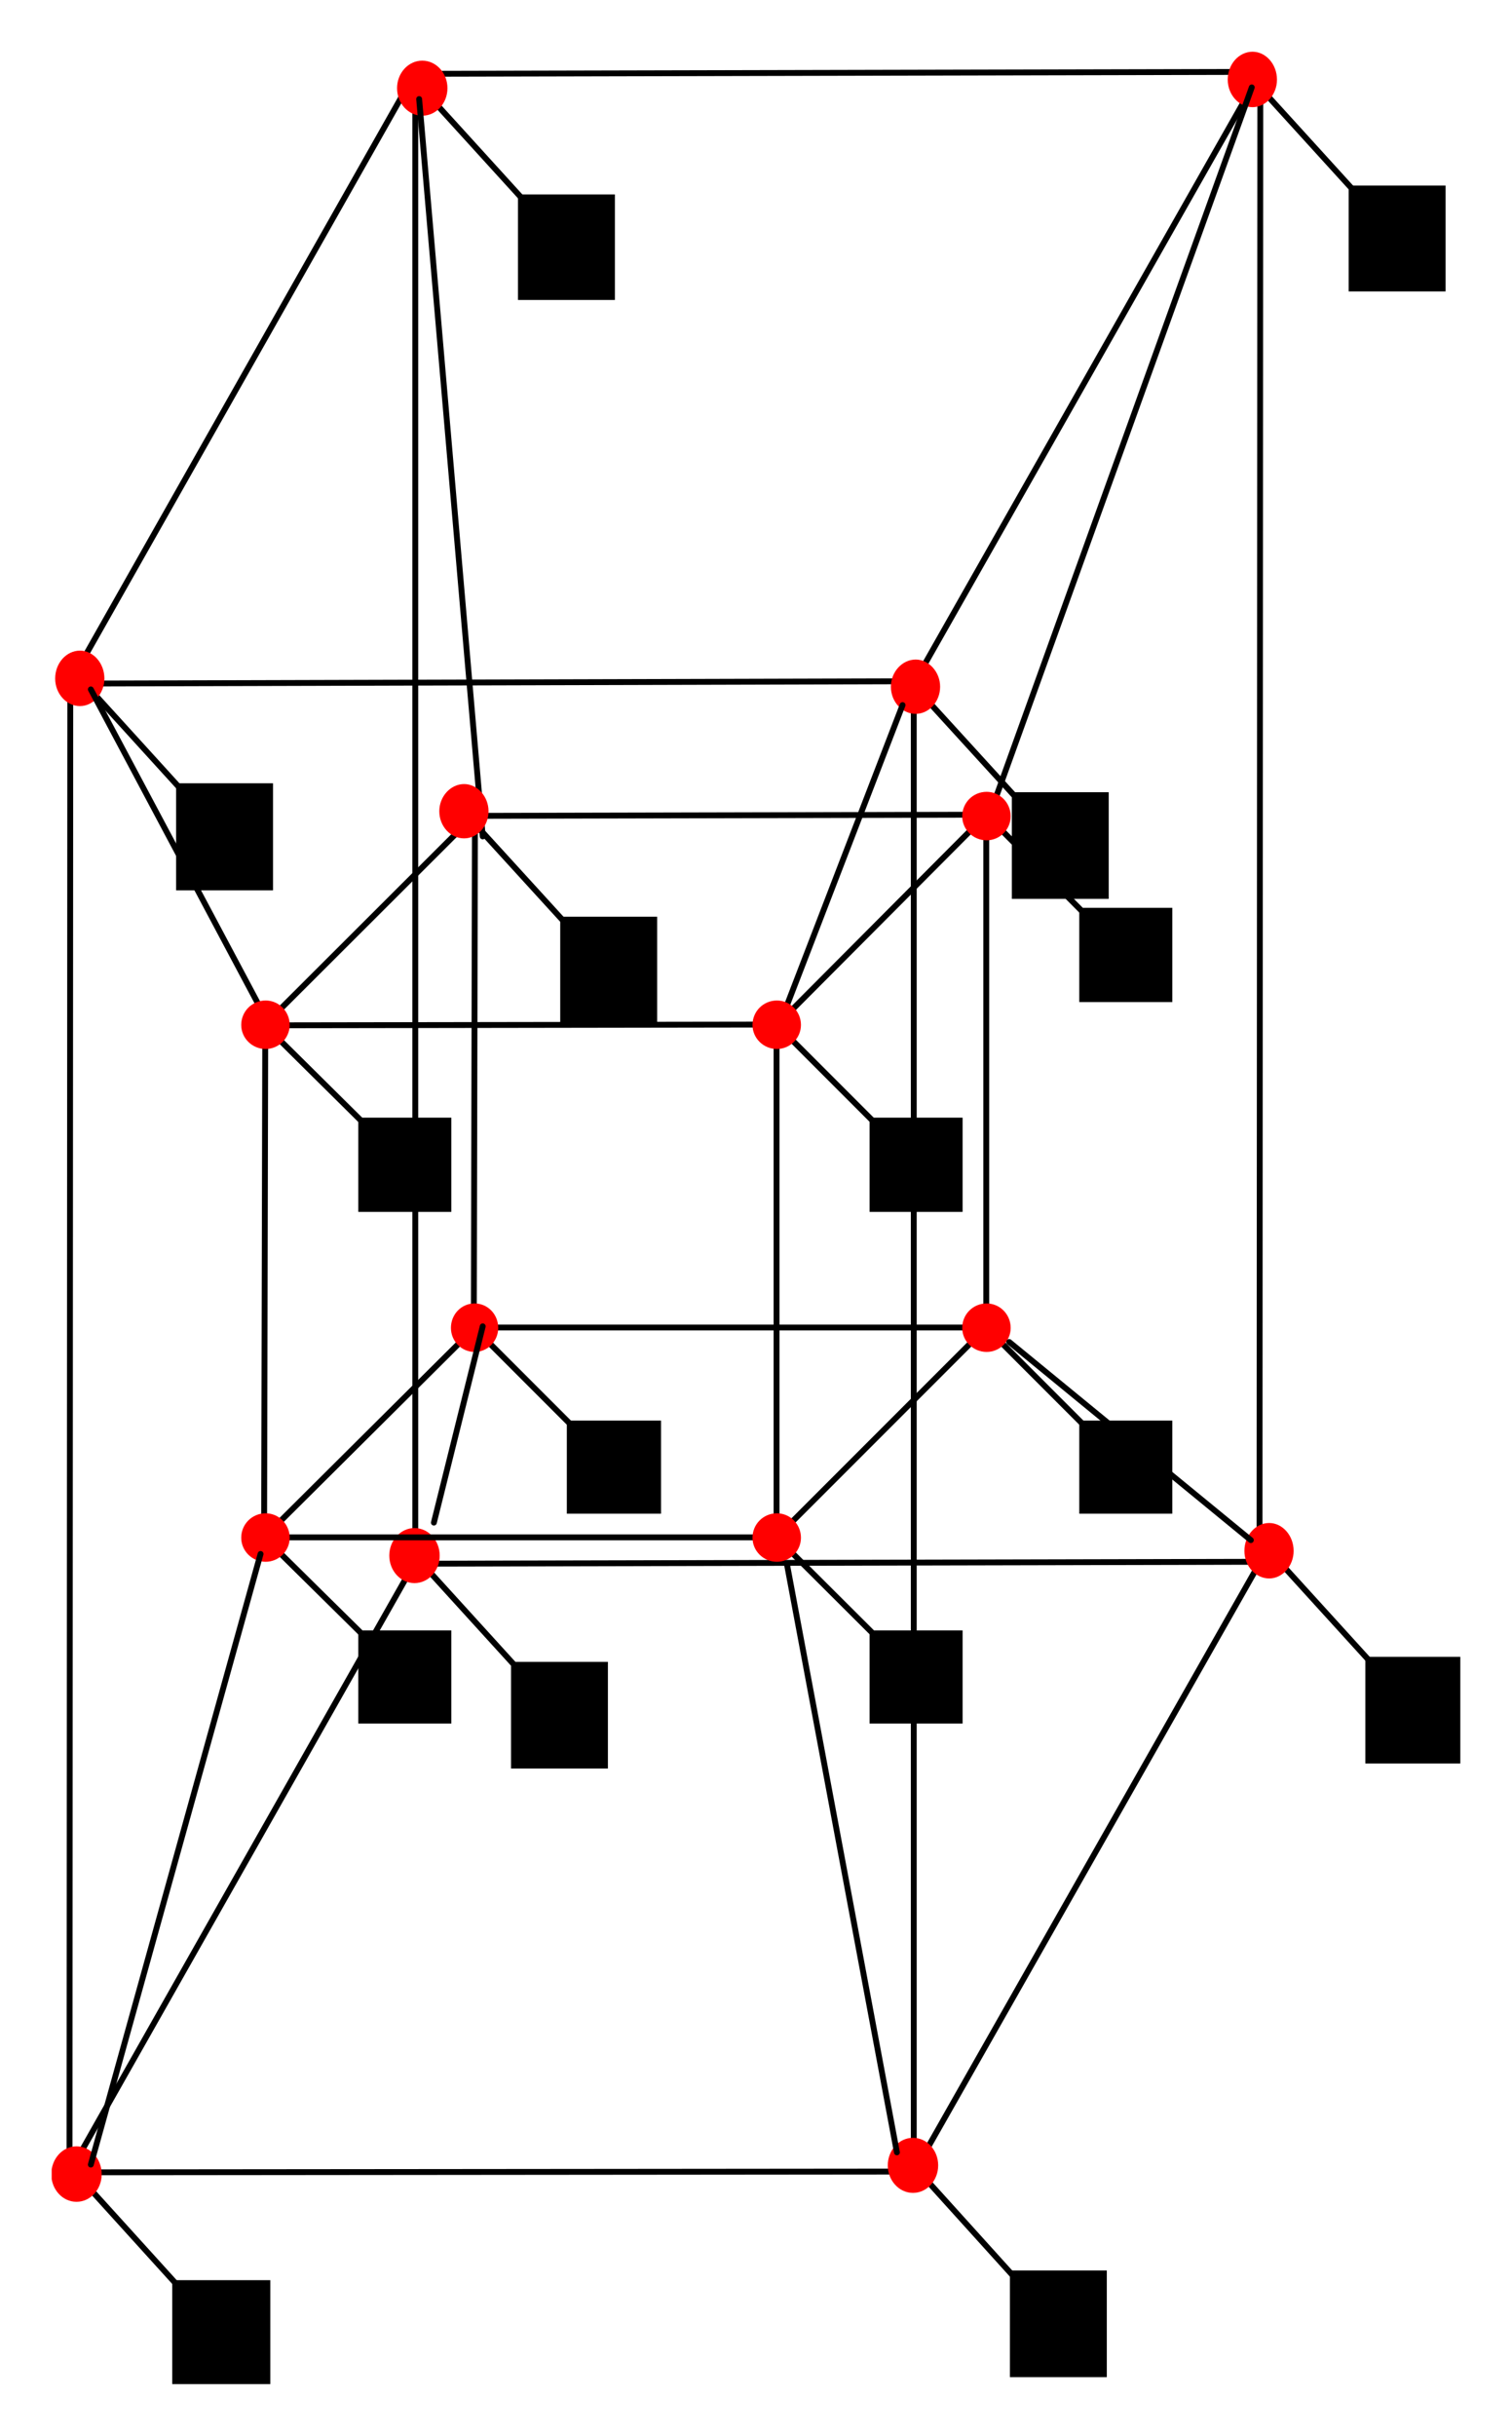 <?xml version="1.0" encoding="UTF-8" standalone="no"?>
<!-- Created with Inkscape (http://www.inkscape.org/) -->

<svg
   xmlns:dc="http://purl.org/dc/elements/1.1/"
   xmlns:cc="http://creativecommons.org/ns#"
   xmlns:rdf="http://www.w3.org/1999/02/22-rdf-syntax-ns#"
   xmlns:svg="http://www.w3.org/2000/svg"
   xmlns="http://www.w3.org/2000/svg"
   xmlns:sodipodi="http://sodipodi.sourceforge.net/DTD/sodipodi-0.dtd"
   xmlns:inkscape="http://www.inkscape.org/namespaces/inkscape"
   width="292.55"
   height="470.975"
   id="svg4285"
   version="1.1"
   inkscape:version="0.48.4 r9939"
   sodipodi:docname="New document 7">
  <defs
     id="defs4287">
    <clipPath
       id="clipPath4435"
       clipPathUnits="userSpaceOnUse">
      <path
         id="path4437"
         d="m 501.72,451.011 8.7,0 0,7.86 -8.7,0 0,-7.86 z"
         inkscape:connector-curvature="0" />
    </clipPath>
    <clipPath
       id="clipPath4313"
       clipPathUnits="userSpaceOnUse">
      <path
         id="path4315"
         d="m 0,841.98 595.2,0 L 595.2,0 0,0 0,841.98 z"
         inkscape:connector-curvature="0" />
    </clipPath>
    <clipPath
       id="clipPath4307"
       clipPathUnits="userSpaceOnUse">
      <path
         id="path4309"
         clip-rule="evenodd"
         d="m 567.48,61.011 -540,0 0,720 540,0 0,-720 z"
         inkscape:connector-curvature="0" />
    </clipPath>
  </defs>
  <sodipodi:namedview
     id="base"
     pagecolor="#ffffff"
     bordercolor="#666666"
     borderopacity="1.0"
     inkscape:pageopacity="0.0"
     inkscape:pageshadow="2"
     inkscape:zoom="0.98994949"
     inkscape:cx="193.5948"
     inkscape:cy="101.38782"
     inkscape:document-units="px"
     inkscape:current-layer="layer1"
     showgrid="false"
     fit-margin-top="10"
     fit-margin-left="10"
     fit-margin-right="10"
     fit-margin-bottom="10"
     inkscape:window-width="954"
     inkscape:window-height="1028"
     inkscape:window-x="0"
     inkscape:window-y="0"
     inkscape:window-maximized="0" />
  <g
     inkscape:label="Layer 1"
     inkscape:groupmode="layer"
     id="layer1"
     transform="translate(-338.929,-278.376)">
    <g
       id="g4327"
       transform="matrix(0,1.25,1.25,0,582.779,292.426)">
      <path
         inkscape:connector-curvature="0"
         d="M 0,0 94.5,-53.64"
         style="fill:none;stroke:#000000;stroke-width:0.908;stroke-linecap:round;stroke-linejoin:round;stroke-miterlimit:10;stroke-opacity:1;stroke-dasharray:none"
         id="path4329" />
      <g
         id="g4331"
         transform="translate(230.34,0)">
        <path
           inkscape:connector-curvature="0"
           d="M 0,0 94.44,-53.64"
           style="fill:none;stroke:#000000;stroke-width:0.908;stroke-linecap:round;stroke-linejoin:round;stroke-miterlimit:10;stroke-opacity:1;stroke-dasharray:none"
           id="path4333" />
        <g
           id="g4335"
           transform="translate(0,-130.8)">
          <path
             inkscape:connector-curvature="0"
             d="M 0,0 94.44,-53.52"
             style="fill:none;stroke:#000000;stroke-width:0.908;stroke-linecap:round;stroke-linejoin:round;stroke-miterlimit:10;stroke-opacity:1;stroke-dasharray:none"
             id="path4337" />
          <g
             id="g4339"
             transform="translate(-230.34,0)">
            <path
               inkscape:connector-curvature="0"
               d="M 0,0 94.5,-53.52"
               style="fill:none;stroke:#000000;stroke-width:0.908;stroke-linecap:round;stroke-linejoin:round;stroke-miterlimit:10;stroke-opacity:1;stroke-dasharray:none"
               id="path4341" />
            <g
               id="g4343"
               transform="translate(230.64,130.68)">
              <path
                 inkscape:connector-curvature="0"
                 d="M 0,0 -230.76,0.12"
                 style="fill:none;stroke:#000000;stroke-width:0.908;stroke-linecap:round;stroke-linejoin:round;stroke-miterlimit:10;stroke-opacity:1;stroke-dasharray:none"
                 id="path4345" />
              <g
                 id="g4347"
                 transform="translate(0,-130.68)">
                <path
                   inkscape:connector-curvature="0"
                   d="M 0,0 -230.76,0"
                   style="fill:none;stroke:#000000;stroke-width:0.908;stroke-linecap:round;stroke-linejoin:round;stroke-miterlimit:10;stroke-opacity:1;stroke-dasharray:none"
                   id="path4349" />
                <g
                   id="g4351"
                   transform="translate(-230.76,130.8)">
                  <path
                     inkscape:connector-curvature="0"
                     d="M 0,0 0.3,-130.8"
                     style="fill:none;stroke:#000000;stroke-width:0.908;stroke-linecap:round;stroke-linejoin:round;stroke-miterlimit:10;stroke-opacity:1;stroke-dasharray:none"
                     id="path4353" />
                  <g
                     id="g4355"
                     transform="translate(230.46,0)">
                    <path
                       inkscape:connector-curvature="0"
                       d="M 0,0 0.3,-130.8"
                       style="fill:none;stroke:#000000;stroke-width:0.908;stroke-linecap:round;stroke-linejoin:round;stroke-miterlimit:10;stroke-opacity:1;stroke-dasharray:none"
                       id="path4357" />
                    <g
                       id="g4359"
                       transform="translate(94.44,-53.64)">
                      <path
                         inkscape:connector-curvature="0"
                         d="M 0,0 -230.64,0"
                         style="fill:none;stroke:#000000;stroke-width:0.908;stroke-linecap:round;stroke-linejoin:round;stroke-miterlimit:10;stroke-opacity:1;stroke-dasharray:none"
                         id="path4361" />
                      <g
                         id="g4363"
                         transform="translate(0,-130.68)">
                        <path
                           inkscape:connector-curvature="0"
                           d="M 0,0 -230.64,0.12"
                           style="fill:none;stroke:#000000;stroke-width:0.908;stroke-linecap:round;stroke-linejoin:round;stroke-miterlimit:10;stroke-opacity:1;stroke-dasharray:none"
                           id="path4365" />
                        <g
                           id="g4367"
                           transform="translate(-230.64,130.68)">
                          <path
                             inkscape:connector-curvature="0"
                             d="M 0,0 0.36,-130.68"
                             style="fill:none;stroke:#000000;stroke-width:0.908;stroke-linecap:round;stroke-linejoin:round;stroke-miterlimit:10;stroke-opacity:1;stroke-dasharray:none"
                             id="path4369" />
                          <g
                             id="g4371"
                             transform="translate(230.52,0)">
                            <path
                               inkscape:connector-curvature="0"
                               d="M 0,0 0.12,-130.68"
                               style="fill:none;stroke:#000000;stroke-width:0.908;stroke-linecap:round;stroke-linejoin:round;stroke-miterlimit:10;stroke-opacity:1;stroke-dasharray:none"
                               id="path4373" />
                          </g>
                        </g>
                      </g>
                    </g>
                  </g>
                </g>
              </g>
            </g>
          </g>
        </g>
      </g>
    </g>
    <path
       inkscape:connector-curvature="0"
       d="m 439.152,315.976 0,20.4 18.75,0 0,-20.4 -18.75,0 z"
       style="fill:#000000;fill-opacity:1;fill-rule:nonzero;stroke:none"
       id="path4375" />
    <g
       id="g4377"
       transform="matrix(0,1.25,1.25,0,420.402,295.276)">
      <path
         inkscape:connector-curvature="0"
         d="M 0,0 20.64,18.78"
         style="fill:none;stroke:#000000;stroke-width:0.908;stroke-linecap:round;stroke-linejoin:round;stroke-miterlimit:10;stroke-opacity:1;stroke-dasharray:none"
         id="path4379" />
    </g>
    <g
       id="g4381"
       transform="matrix(0,1.25,1.25,0,425.504,295.426)">
      <path
         inkscape:connector-curvature="0"
         d="m 0,0 c -2.34,0 -4.26,-1.74 -4.26,-3.9 0,-2.16 1.92,-3.9 4.26,-3.9 2.34,0 4.26,1.74 4.26,3.9 C 4.26,-1.74 2.34,0 0,0"
         style="fill:#ff0000;fill-opacity:1;fill-rule:evenodd;stroke:none"
         id="path4383" />
    </g>
    <path
       inkscape:connector-curvature="0"
       d="m 599.879,314.251 0,20.475 18.75,0 0,-20.475 -18.75,0 z"
       style="fill:#000000;fill-opacity:1;fill-rule:nonzero;stroke:none"
       id="path4385" />
    <g
       id="g4387"
       transform="matrix(0,1.25,1.25,0,581.129,293.551)">
      <path
         inkscape:connector-curvature="0"
         d="M 0,0 20.64,18.78"
         style="fill:none;stroke:#000000;stroke-width:0.908;stroke-linecap:round;stroke-linejoin:round;stroke-miterlimit:10;stroke-opacity:1;stroke-dasharray:none"
         id="path4389" />
    </g>
    <g
       id="g4391"
       transform="matrix(0,1.25,1.25,0,586.004,293.776)">
      <path
         inkscape:connector-curvature="0"
         d="m 0,0 c -2.4,0 -4.32,-1.74 -4.32,-3.78 0,-2.1 1.92,-3.84 4.32,-3.84 2.34,0 4.26,1.74 4.26,3.84 C 4.26,-1.74 2.34,0 0,0"
         style="fill:#ff0000;fill-opacity:1;fill-rule:evenodd;stroke:none"
         id="path4393" />
    </g>
    <path
       inkscape:connector-curvature="0"
       d="m 603.104,598.726 0,20.625 18.375,0 0,-20.625 -18.375,0 z"
       style="fill:#000000;fill-opacity:1;fill-rule:nonzero;stroke:none"
       id="path4395" />
    <g
       id="g4397"
       transform="matrix(0,1.25,1.25,0,584.354,578.026)">
      <path
         inkscape:connector-curvature="0"
         d="M 0,0 20.64,18.78"
         style="fill:none;stroke:#000000;stroke-width:0.908;stroke-linecap:round;stroke-linejoin:round;stroke-miterlimit:10;stroke-opacity:1;stroke-dasharray:none"
         id="path4399" />
    </g>
    <g
       id="g4401"
       transform="matrix(0,1.25,1.25,0,589.227,578.251)">
      <path
         inkscape:connector-curvature="0"
         d="m 0,0 c -2.4,0 -4.32,-1.74 -4.32,-3.78 0,-2.1 1.92,-3.84 4.32,-3.84 2.34,0 4.26,1.74 4.26,3.84 C 4.26,-1.74 2.34,0 0,0"
         style="fill:#ff0000;fill-opacity:1;fill-rule:evenodd;stroke:none"
         id="path4403" />
    </g>
    <path
       inkscape:connector-curvature="0"
       d="m 437.802,599.701 0,20.625 18.75,0 0,-20.625 -18.75,0 z"
       style="fill:#000000;fill-opacity:1;fill-rule:nonzero;stroke:none"
       id="path4405" />
    <g
       id="g4407"
       transform="matrix(0,1.25,1.25,0,419.054,579.001)">
      <path
         inkscape:connector-curvature="0"
         d="M 0,0 20.64,18.78"
         style="fill:none;stroke:#000000;stroke-width:0.908;stroke-linecap:round;stroke-linejoin:round;stroke-miterlimit:10;stroke-opacity:1;stroke-dasharray:none"
         id="path4409" />
    </g>
    <g
       id="g4411"
       transform="matrix(0,1.25,1.25,0,424.002,579.151)">
      <path
         inkscape:connector-curvature="0"
         d="m 0,0 c -2.34,0 -4.26,-1.74 -4.26,-3.9 0,-2.16 1.92,-3.9 4.26,-3.9 2.34,0 4.26,1.74 4.26,3.9 C 4.26,-1.74 2.34,0 0,0"
         style="fill:#ff0000;fill-opacity:1;fill-rule:evenodd;stroke:none"
         id="path4413" />
    </g>
    <path
       inkscape:connector-curvature="0"
       d="m 534.702,431.551 0,20.625 18.75,0 0,-20.625 -18.75,0 z"
       style="fill:#000000;fill-opacity:1;fill-rule:nonzero;stroke:none"
       id="path4415" />
    <g
       id="g4417"
       transform="matrix(0,1.25,1.25,0,515.877,411.076)">
      <path
         inkscape:connector-curvature="0"
         d="M 0,0 20.64,18.84"
         style="fill:none;stroke:#000000;stroke-width:0.908;stroke-linecap:round;stroke-linejoin:round;stroke-miterlimit:10;stroke-opacity:1;stroke-dasharray:none"
         id="path4419" />
    </g>
    <g
       id="g4421"
       transform="matrix(0,1.25,1.25,0,520.829,411.151)">
      <path
         inkscape:connector-curvature="0"
         d="m 0,0 c -2.28,0 -4.2,-1.74 -4.2,-3.78 0,-2.1 1.92,-3.84 4.2,-3.84 2.34,0 4.2,1.74 4.2,3.84 C 4.2,-1.74 2.34,0 0,0"
         style="fill:#ff0000;fill-opacity:1;fill-rule:evenodd;stroke:none"
         id="path4423" />
    </g>
    <path
       inkscape:connector-curvature="0"
       d="m 372.254,719.251 0,20.1 18.975,0 0,-20.1 -18.975,0 z"
       style="fill:#000000;fill-opacity:1;fill-rule:nonzero;stroke:none"
       id="path4425" />
    <g
       id="g4427"
       transform="matrix(0,1.25,1.25,0,353.654,698.626)">
      <path
         inkscape:connector-curvature="0"
         d="M 0,0 20.58,18.66"
         style="fill:none;stroke:#000000;stroke-width:0.908;stroke-linecap:round;stroke-linejoin:round;stroke-miterlimit:10;stroke-opacity:1;stroke-dasharray:none"
         id="path4429" />
    </g>
    <g
       id="g4431"
       transform="matrix(0,1.25,1.25,0,-214.835,66.226)">
      <g
         id="g4433"
         clip-path="url(#clipPath4435)">
        <g
           id="g4439"
           transform="translate(506.04,458.751)">
          <path
             inkscape:connector-curvature="0"
             d="m 0,0 c -2.4,0 -4.32,-1.74 -4.32,-3.9 0,-2.16 1.92,-3.9 4.32,-3.9 2.34,0 4.26,1.74 4.26,3.9 C 4.26,-1.74 2.34,0 0,0"
             style="fill:#ff0000;fill-opacity:1;fill-rule:evenodd;stroke:none"
             id="path4441" />
        </g>
      </g>
    </g>
    <path
       inkscape:connector-curvature="0"
       d="m 373.004,429.826 0,20.7 18.75,0 0,-20.7 -18.75,0 z"
       style="fill:#000000;fill-opacity:1;fill-rule:nonzero;stroke:none"
       id="path4443" />
    <g
       id="g4445"
       transform="matrix(0,1.25,1.25,0,354.254,409.351)">
      <path
         inkscape:connector-curvature="0"
         d="M 0,0 20.64,18.78"
         style="fill:none;stroke:#000000;stroke-width:0.908;stroke-linecap:round;stroke-linejoin:round;stroke-miterlimit:10;stroke-opacity:1;stroke-dasharray:none"
         id="path4447" />
    </g>
    <g
       id="g4449"
       transform="matrix(0,1.25,1.25,0,359.129,409.576)">
      <path
         inkscape:connector-curvature="0"
         d="m 0,0 c -2.4,0 -4.32,-1.74 -4.32,-3.78 0,-2.1 1.92,-3.84 4.32,-3.84 2.34,0 4.26,1.74 4.26,3.84 C 4.26,-1.74 2.34,0 0,0"
         style="fill:#ff0000;fill-opacity:1;fill-rule:evenodd;stroke:none"
         id="path4451" />
    </g>
    <path
       inkscape:connector-curvature="0"
       d="m 534.329,717.376 0,20.625 18.75,0 0,-20.625 -18.75,0 z"
       style="fill:#000000;fill-opacity:1;fill-rule:nonzero;stroke:none"
       id="path4453" />
    <g
       id="g4455"
       transform="matrix(0,1.25,1.25,0,515.504,696.901)">
      <path
         inkscape:connector-curvature="0"
         d="M 0,0 20.64,18.66"
         style="fill:none;stroke:#000000;stroke-width:0.908;stroke-linecap:round;stroke-linejoin:round;stroke-miterlimit:10;stroke-opacity:1;stroke-dasharray:none"
         id="path4457" />
    </g>
    <g
       id="g4459"
       transform="matrix(0,1.25,1.25,0,520.452,697.051)">
      <path
         inkscape:connector-curvature="0"
         d="m 0,0 c -2.34,0 -4.26,-1.74 -4.26,-3.9 0,-2.16 1.92,-3.9 4.26,-3.9 2.34,0 4.26,1.74 4.26,3.9 C 4.26,-1.74 2.34,0 0,0"
         style="fill:#ff0000;fill-opacity:1;fill-rule:evenodd;stroke:none"
         id="path4461" />
    </g>
    <g
       id="g4463"
       transform="matrix(0,1.25,1.25,0,356.504,411.676)">
      <path
         inkscape:connector-curvature="0"
         d="M 0,0 52.74,28.08"
         style="fill:none;stroke:#000000;stroke-width:0.908;stroke-linecap:round;stroke-linejoin:round;stroke-miterlimit:10;stroke-opacity:1;stroke-dasharray:none"
         id="path4465" />
      <g
         id="g4467"
         transform="translate(22.74,60.66)">
        <path
           inkscape:connector-curvature="0"
           d="M 0,0 -114.06,-9.84"
           style="fill:none;stroke:#000000;stroke-width:0.908;stroke-linecap:round;stroke-linejoin:round;stroke-miterlimit:10;stroke-opacity:1;stroke-dasharray:none"
           id="path4469" />
        <g
           id="g4471"
           transform="translate(-7.62,75.84)">
          <path
             inkscape:connector-curvature="0"
             d="M 4.849,2.424 -108.24,43.2"
             style="fill:none;stroke:#000000;stroke-width:0.908;stroke-linecap:round;stroke-linejoin:round;stroke-miterlimit:10;stroke-opacity:1;stroke-dasharray:none"
             id="path4473"
             sodipodi:nodetypes="cc" />
          <g
             id="g4475"
             transform="translate(37.92,-30.36)">
            <path
               inkscape:connector-curvature="0"
               d="M 0,0 -50.616,19.508"
               style="fill:none;stroke:#000000;stroke-width:0.908;stroke-linecap:round;stroke-linejoin:round;stroke-miterlimit:10;stroke-opacity:1;stroke-dasharray:none"
               id="path4477"
               sodipodi:nodetypes="cc" />
            <g
               id="g4479"
               transform="translate(-33.66,32.46)">
              <path
                 inkscape:connector-curvature="0"
                 d="M 0,0 32.58,-32.46"
                 style="fill:none;stroke:#000000;stroke-width:0.908;stroke-linecap:round;stroke-linejoin:round;stroke-miterlimit:10;stroke-opacity:1;stroke-dasharray:none"
                 id="path4481" />
              <g
                 id="g4483"
                 transform="translate(79.32,0)">
                <path
                   inkscape:connector-curvature="0"
                   d="M 0,0 32.46,-32.46"
                   style="fill:none;stroke:#000000;stroke-width:0.908;stroke-linecap:round;stroke-linejoin:round;stroke-miterlimit:10;stroke-opacity:1;stroke-dasharray:none"
                   id="path4485" />
                <g
                   id="g4487"
                   transform="translate(0,-79.14)">
                  <path
                     inkscape:connector-curvature="0"
                     d="M 0,0 32.46,-32.64"
                     style="fill:none;stroke:#000000;stroke-width:0.908;stroke-linecap:round;stroke-linejoin:round;stroke-miterlimit:10;stroke-opacity:1;stroke-dasharray:none"
                     id="path4489" />
                  <g
                     id="g4491"
                     transform="translate(-79.32,0)">
                    <path
                       inkscape:connector-curvature="0"
                       d="M 0,0 32.58,-32.64"
                       style="fill:none;stroke:#000000;stroke-width:0.908;stroke-linecap:round;stroke-linejoin:round;stroke-miterlimit:10;stroke-opacity:1;stroke-dasharray:none"
                       id="path4493" />
                    <g
                       id="g4495"
                       transform="translate(79.32,79.14)">
                      <path
                         inkscape:connector-curvature="0"
                         d="M 0,0 -79.32,0"
                         style="fill:none;stroke:#000000;stroke-width:0.908;stroke-linecap:round;stroke-linejoin:round;stroke-miterlimit:10;stroke-opacity:1;stroke-dasharray:none"
                         id="path4497" />
                      <g
                         id="g4499"
                         transform="translate(0,-79.32)">
                        <path
                           inkscape:connector-curvature="0"
                           d="M 0,0 -79.32,0.18"
                           style="fill:none;stroke:#000000;stroke-width:0.908;stroke-linecap:round;stroke-linejoin:round;stroke-miterlimit:10;stroke-opacity:1;stroke-dasharray:none"
                           id="path4501" />
                        <g
                           id="g4503"
                           transform="translate(-79.32,79.32)">
                          <path
                             inkscape:connector-curvature="0"
                             d="M 0,0 18.18,18.06"
                             style="fill:none;stroke:#000000;stroke-width:0.908;stroke-linecap:round;stroke-linejoin:round;stroke-miterlimit:10;stroke-opacity:1;stroke-dasharray:none"
                             id="path4505" />
                        </g>
                      </g>
                    </g>
                  </g>
                </g>
              </g>
            </g>
          </g>
        </g>
      </g>
    </g>
    <path
       inkscape:connector-curvature="0"
       d="m 547.752,453.901 0,18.225 18,0 0,-18.225 -18,0 z"
       style="fill:#000000;fill-opacity:1;fill-rule:nonzero;stroke:none"
       id="path4507" />
    <g
       id="g4509"
       transform="matrix(0,1.25,1.25,0,529.754,435.901)">
      <path
         inkscape:connector-curvature="0"
         d="M 0,0 0.18,-79.32"
         style="fill:none;stroke:#000000;stroke-width:0.908;stroke-linecap:round;stroke-linejoin:round;stroke-miterlimit:10;stroke-opacity:1;stroke-dasharray:none"
         id="path4511" />
    </g>
    <g
       id="g4513"
       transform="matrix(0,1.25,1.25,0,534.479,436.201)">
      <path
         inkscape:connector-curvature="0"
         d="m 0,0 c -2.1,0 -3.78,-1.68 -3.78,-3.72 0,-2.1 1.68,-3.78 3.78,-3.78 2.04,0 3.72,1.68 3.72,3.78 C 3.72,-1.68 2.04,0 0,0"
         style="fill:#ff0000;fill-opacity:1;fill-rule:evenodd;stroke:none"
         id="path4515" />
    </g>
    <g
       id="g4517"
       transform="matrix(0,1.25,1.25,0,529.754,535.051)">
      <path
         inkscape:connector-curvature="0"
         d="M 0,0 18.06,18.06"
         style="fill:none;stroke:#000000;stroke-width:0.908;stroke-linecap:round;stroke-linejoin:round;stroke-miterlimit:10;stroke-opacity:1;stroke-dasharray:none"
         id="path4519" />
    </g>
    <path
       inkscape:connector-curvature="0"
       d="m 547.752,553.051 0,18 18,0 0,-18 -18,0 z"
       style="fill:#000000;fill-opacity:1;fill-rule:nonzero;stroke:none"
       id="path4521" />
    <g
       id="g4523"
       transform="matrix(0,1.25,1.25,0,529.754,535.051)">
      <path
         inkscape:connector-curvature="0"
         d="M 0,0 0,-79.32"
         style="fill:none;stroke:#000000;stroke-width:0.908;stroke-linecap:round;stroke-linejoin:round;stroke-miterlimit:10;stroke-opacity:1;stroke-dasharray:none"
         id="path4525" />
    </g>
    <path
       inkscape:connector-curvature="0"
       d="m 448.602,553.051 0,18 18.225,0 0,-18 -18.225,0 z"
       style="fill:#000000;fill-opacity:1;fill-rule:nonzero;stroke:none"
       id="path4527" />
    <g
       id="g4529"
       transform="matrix(0,1.25,1.25,0,430.604,535.051)">
      <path
         inkscape:connector-curvature="0"
         d="M 0,0 18.06,18.06"
         style="fill:none;stroke:#000000;stroke-width:0.908;stroke-linecap:round;stroke-linejoin:round;stroke-miterlimit:10;stroke-opacity:1;stroke-dasharray:none"
         id="path4531" />
    </g>
    <g
       id="g4533"
       transform="matrix(0,1.25,1.25,0,435.327,535.126)">
      <path
         inkscape:connector-curvature="0"
         d="m 0,0 c -2.1,0 -3.78,-1.62 -3.78,-3.66 0,-2.04 1.68,-3.66 3.78,-3.66 2.04,0 3.72,1.62 3.72,3.66 C 3.72,-1.62 2.04,0 0,0"
         style="fill:#ff0000;fill-opacity:1;fill-rule:evenodd;stroke:none"
         id="path4535" />
    </g>
    <g
       id="g4537"
       transform="matrix(0,1.25,1.25,0,534.479,535.126)">
      <path
         inkscape:connector-curvature="0"
         d="m 0,0 c -2.1,0 -3.78,-1.68 -3.78,-3.72 0,-2.1 1.68,-3.78 3.78,-3.78 2.04,0 3.72,1.68 3.72,3.78 C 3.72,-1.68 2.04,0 0,0"
         style="fill:#ff0000;fill-opacity:1;fill-rule:evenodd;stroke:none"
         id="path4539" />
    </g>
    <g
       id="g4541"
       transform="matrix(0,1.25,1.25,0,489.179,575.626)">
      <path
         inkscape:connector-curvature="0"
         d="M 0,0 -79.32,0"
         style="fill:none;stroke:#000000;stroke-width:0.908;stroke-linecap:round;stroke-linejoin:round;stroke-miterlimit:10;stroke-opacity:1;stroke-dasharray:none"
         id="path4543" />
      <g
         id="g4545"
         transform="translate(0,-79.32)">
        <path
           inkscape:connector-curvature="0"
           d="M 0,0 -79.32,0.18"
           style="fill:none;stroke:#000000;stroke-width:0.908;stroke-linecap:round;stroke-linejoin:round;stroke-miterlimit:10;stroke-opacity:1;stroke-dasharray:none"
           id="path4547" />
        <g
           id="g4549"
           transform="translate(-79.32,79.32)">
          <path
             inkscape:connector-curvature="0"
             d="M 0,0 18.06,18.06"
             style="fill:none;stroke:#000000;stroke-width:0.908;stroke-linecap:round;stroke-linejoin:round;stroke-miterlimit:10;stroke-opacity:1;stroke-dasharray:none"
             id="path4551" />
        </g>
      </g>
    </g>
    <path
       inkscape:connector-curvature="0"
       d="m 507.177,494.476 0,18.225 18,0 0,-18.225 -18,0 z"
       style="fill:#000000;fill-opacity:1;fill-rule:nonzero;stroke:none"
       id="path4553" />
    <g
       id="g4555"
       transform="matrix(0,1.25,1.25,0,489.179,476.476)">
      <path
         inkscape:connector-curvature="0"
         d="M 0,0 0.12,-79.32"
         style="fill:none;stroke:#000000;stroke-width:0.908;stroke-linecap:round;stroke-linejoin:round;stroke-miterlimit:10;stroke-opacity:1;stroke-dasharray:none"
         id="path4557" />
    </g>
    <path
       inkscape:connector-curvature="0"
       d="m 408.254,494.476 0,18.225 18,0 0,-18.225 -18,0 z"
       style="fill:#000000;fill-opacity:1;fill-rule:nonzero;stroke:none"
       id="path4559" />
    <g
       id="g4561"
       transform="matrix(0,1.25,1.25,0,390.029,476.476)">
      <path
         inkscape:connector-curvature="0"
         d="M 0,0 18.06,18.24"
         style="fill:none;stroke:#000000;stroke-width:0.908;stroke-linecap:round;stroke-linejoin:round;stroke-miterlimit:10;stroke-opacity:1;stroke-dasharray:none"
         id="path4563" />
    </g>
    <g
       id="g4565"
       transform="matrix(0,1.25,1.25,0,394.979,476.551)">
      <path
         inkscape:connector-curvature="0"
         d="m 0,0 c -2.1,0 -3.78,-1.68 -3.78,-3.72 0,-2.1 1.68,-3.78 3.78,-3.78 2.04,0 3.72,1.68 3.72,3.78 C 3.72,-1.68 2.04,0 0,0"
         style="fill:#ff0000;fill-opacity:1;fill-rule:evenodd;stroke:none"
         id="path4567" />
    </g>
    <g
       id="g4569"
       transform="matrix(0,1.25,1.25,0,493.902,476.551)">
      <path
         inkscape:connector-curvature="0"
         d="m 0,0 c -2.1,0 -3.78,-1.68 -3.78,-3.72 0,-2.1 1.68,-3.78 3.78,-3.78 2.04,0 3.72,1.68 3.72,3.78 C 3.72,-1.68 2.04,0 0,0"
         style="fill:#ff0000;fill-opacity:1;fill-rule:evenodd;stroke:none"
         id="path4571" />
    </g>
    <g
       id="g4573"
       transform="matrix(0,1.25,1.25,0,489.179,575.626)">
      <path
         inkscape:connector-curvature="0"
         d="M 0,0 18,18.06"
         style="fill:none;stroke:#000000;stroke-width:0.908;stroke-linecap:round;stroke-linejoin:round;stroke-miterlimit:10;stroke-opacity:1;stroke-dasharray:none"
         id="path4575" />
    </g>
    <path
       inkscape:connector-curvature="0"
       d="m 507.177,593.626 0,18 18,0 0,-18 -18,0 z"
       style="fill:#000000;fill-opacity:1;fill-rule:nonzero;stroke:none"
       id="path4577" />
    <g
       id="g4579"
       transform="matrix(0,1.25,1.25,0,489.179,575.626)">
      <path
         inkscape:connector-curvature="0"
         d="M 0,0 0,-79.32"
         style="fill:none;stroke:#000000;stroke-width:0.908;stroke-linecap:round;stroke-linejoin:round;stroke-miterlimit:10;stroke-opacity:1;stroke-dasharray:none"
         id="path4581" />
    </g>
    <path
       inkscape:connector-curvature="0"
       d="m 408.254,593.626 0,18 18,0 0,-18 -18,0 z"
       style="fill:#000000;fill-opacity:1;fill-rule:nonzero;stroke:none"
       id="path4583" />
    <g
       id="g4585"
       transform="matrix(0,1.25,1.25,0,390.029,575.626)">
      <path
         inkscape:connector-curvature="0"
         d="M 0,0 18,18.24"
         style="fill:none;stroke:#000000;stroke-width:0.908;stroke-linecap:round;stroke-linejoin:round;stroke-miterlimit:10;stroke-opacity:1;stroke-dasharray:none"
         id="path4587" />
    </g>
    <g
       id="g4589"
       transform="matrix(0,1.25,1.25,0,394.979,575.701)">
      <path
         inkscape:connector-curvature="0"
         d="m 0,0 c -2.1,0 -3.78,-1.68 -3.78,-3.72 0,-2.1 1.68,-3.78 3.78,-3.78 2.04,0 3.72,1.68 3.72,3.78 C 3.72,-1.68 2.04,0 0,0"
         style="fill:#ff0000;fill-opacity:1;fill-rule:evenodd;stroke:none"
         id="path4591" />
    </g>
    <g
       id="g4593"
       transform="matrix(0,1.25,1.25,0,493.902,575.701)">
      <path
         inkscape:connector-curvature="0"
         d="m 0,0 c -2.1,0 -3.78,-1.68 -3.78,-3.72 0,-2.1 1.68,-3.78 3.78,-3.78 2.04,0 3.72,1.68 3.72,3.78 C 3.72,-1.68 2.04,0 0,0"
         style="fill:#ff0000;fill-opacity:1;fill-rule:evenodd;stroke:none"
         id="path4595" />
    </g>
    <path
       inkscape:connector-curvature="0"
       d="m 447.327,455.626 0,20.625 18.75,0 0,-20.625 -18.75,0 z"
       style="fill:#000000;fill-opacity:1;fill-rule:nonzero;stroke:none"
       id="path4597" />
    <g
       id="g4599"
       transform="matrix(0,1.25,1.25,0,428.504,435.151)">
      <path
         inkscape:connector-curvature="0"
         d="M 0,0 20.64,18.84"
         style="fill:none;stroke:#000000;stroke-width:0.908;stroke-linecap:round;stroke-linejoin:round;stroke-miterlimit:10;stroke-opacity:1;stroke-dasharray:none"
         id="path4601" />
    </g>
    <g
       id="g4603"
       transform="matrix(0,1.25,1.25,0,433.452,435.226)">
      <path
         inkscape:connector-curvature="0"
         d="m 0,0 c -2.28,0 -4.2,-1.74 -4.2,-3.78 0,-2.1 1.92,-3.84 4.2,-3.84 2.34,0 4.2,1.74 4.2,3.84 C 4.2,-1.74 2.34,0 0,0"
         style="fill:#ff0000;fill-opacity:1;fill-rule:evenodd;stroke:none"
         id="path4605" />
    </g>
    <g
       id="g4607"
       transform="matrix(0,1.25,1.25,0,385.304,572.776)">
      <path
         inkscape:connector-curvature="0"
         d="M 4.849,3.232 99.3,-23.04"
         style="fill:none;stroke:#000000;stroke-width:0.908;stroke-linecap:round;stroke-linejoin:round;stroke-miterlimit:10;stroke-opacity:1;stroke-dasharray:none"
         id="path4609"
         sodipodi:nodetypes="cc" />
      <g
         id="g4611"
         transform="translate(0,83.1)">
        <path
           inkscape:connector-curvature="0"
           d="M 6.465,1.616 97.412,18.632"
           style="fill:none;stroke:#000000;stroke-width:0.908;stroke-linecap:round;stroke-linejoin:round;stroke-miterlimit:10;stroke-opacity:1;stroke-dasharray:none"
           id="path4613"
           sodipodi:nodetypes="cc" />
        <g
           id="g4615"
           transform="translate(-30.36,30.36)">
          <path
             inkscape:connector-curvature="0"
             d="M 2.424,5.657 33.071,43.056"
             style="fill:none;stroke:#000000;stroke-width:0.908;stroke-linecap:round;stroke-linejoin:round;stroke-miterlimit:10;stroke-opacity:1;stroke-dasharray:none"
             id="path4617"
             sodipodi:nodetypes="cc" />
          <g
             id="g4619"
             transform="translate(0,-75.84)">
            <path
               inkscape:connector-curvature="0"
               d="M 0,0 30.36,-7.56"
               style="fill:none;stroke:#000000;stroke-width:0.908;stroke-linecap:round;stroke-linejoin:round;stroke-miterlimit:10;stroke-opacity:1;stroke-dasharray:none"
               id="path4621" />
          </g>
        </g>
      </g>
    </g>
  </g>
</svg>
